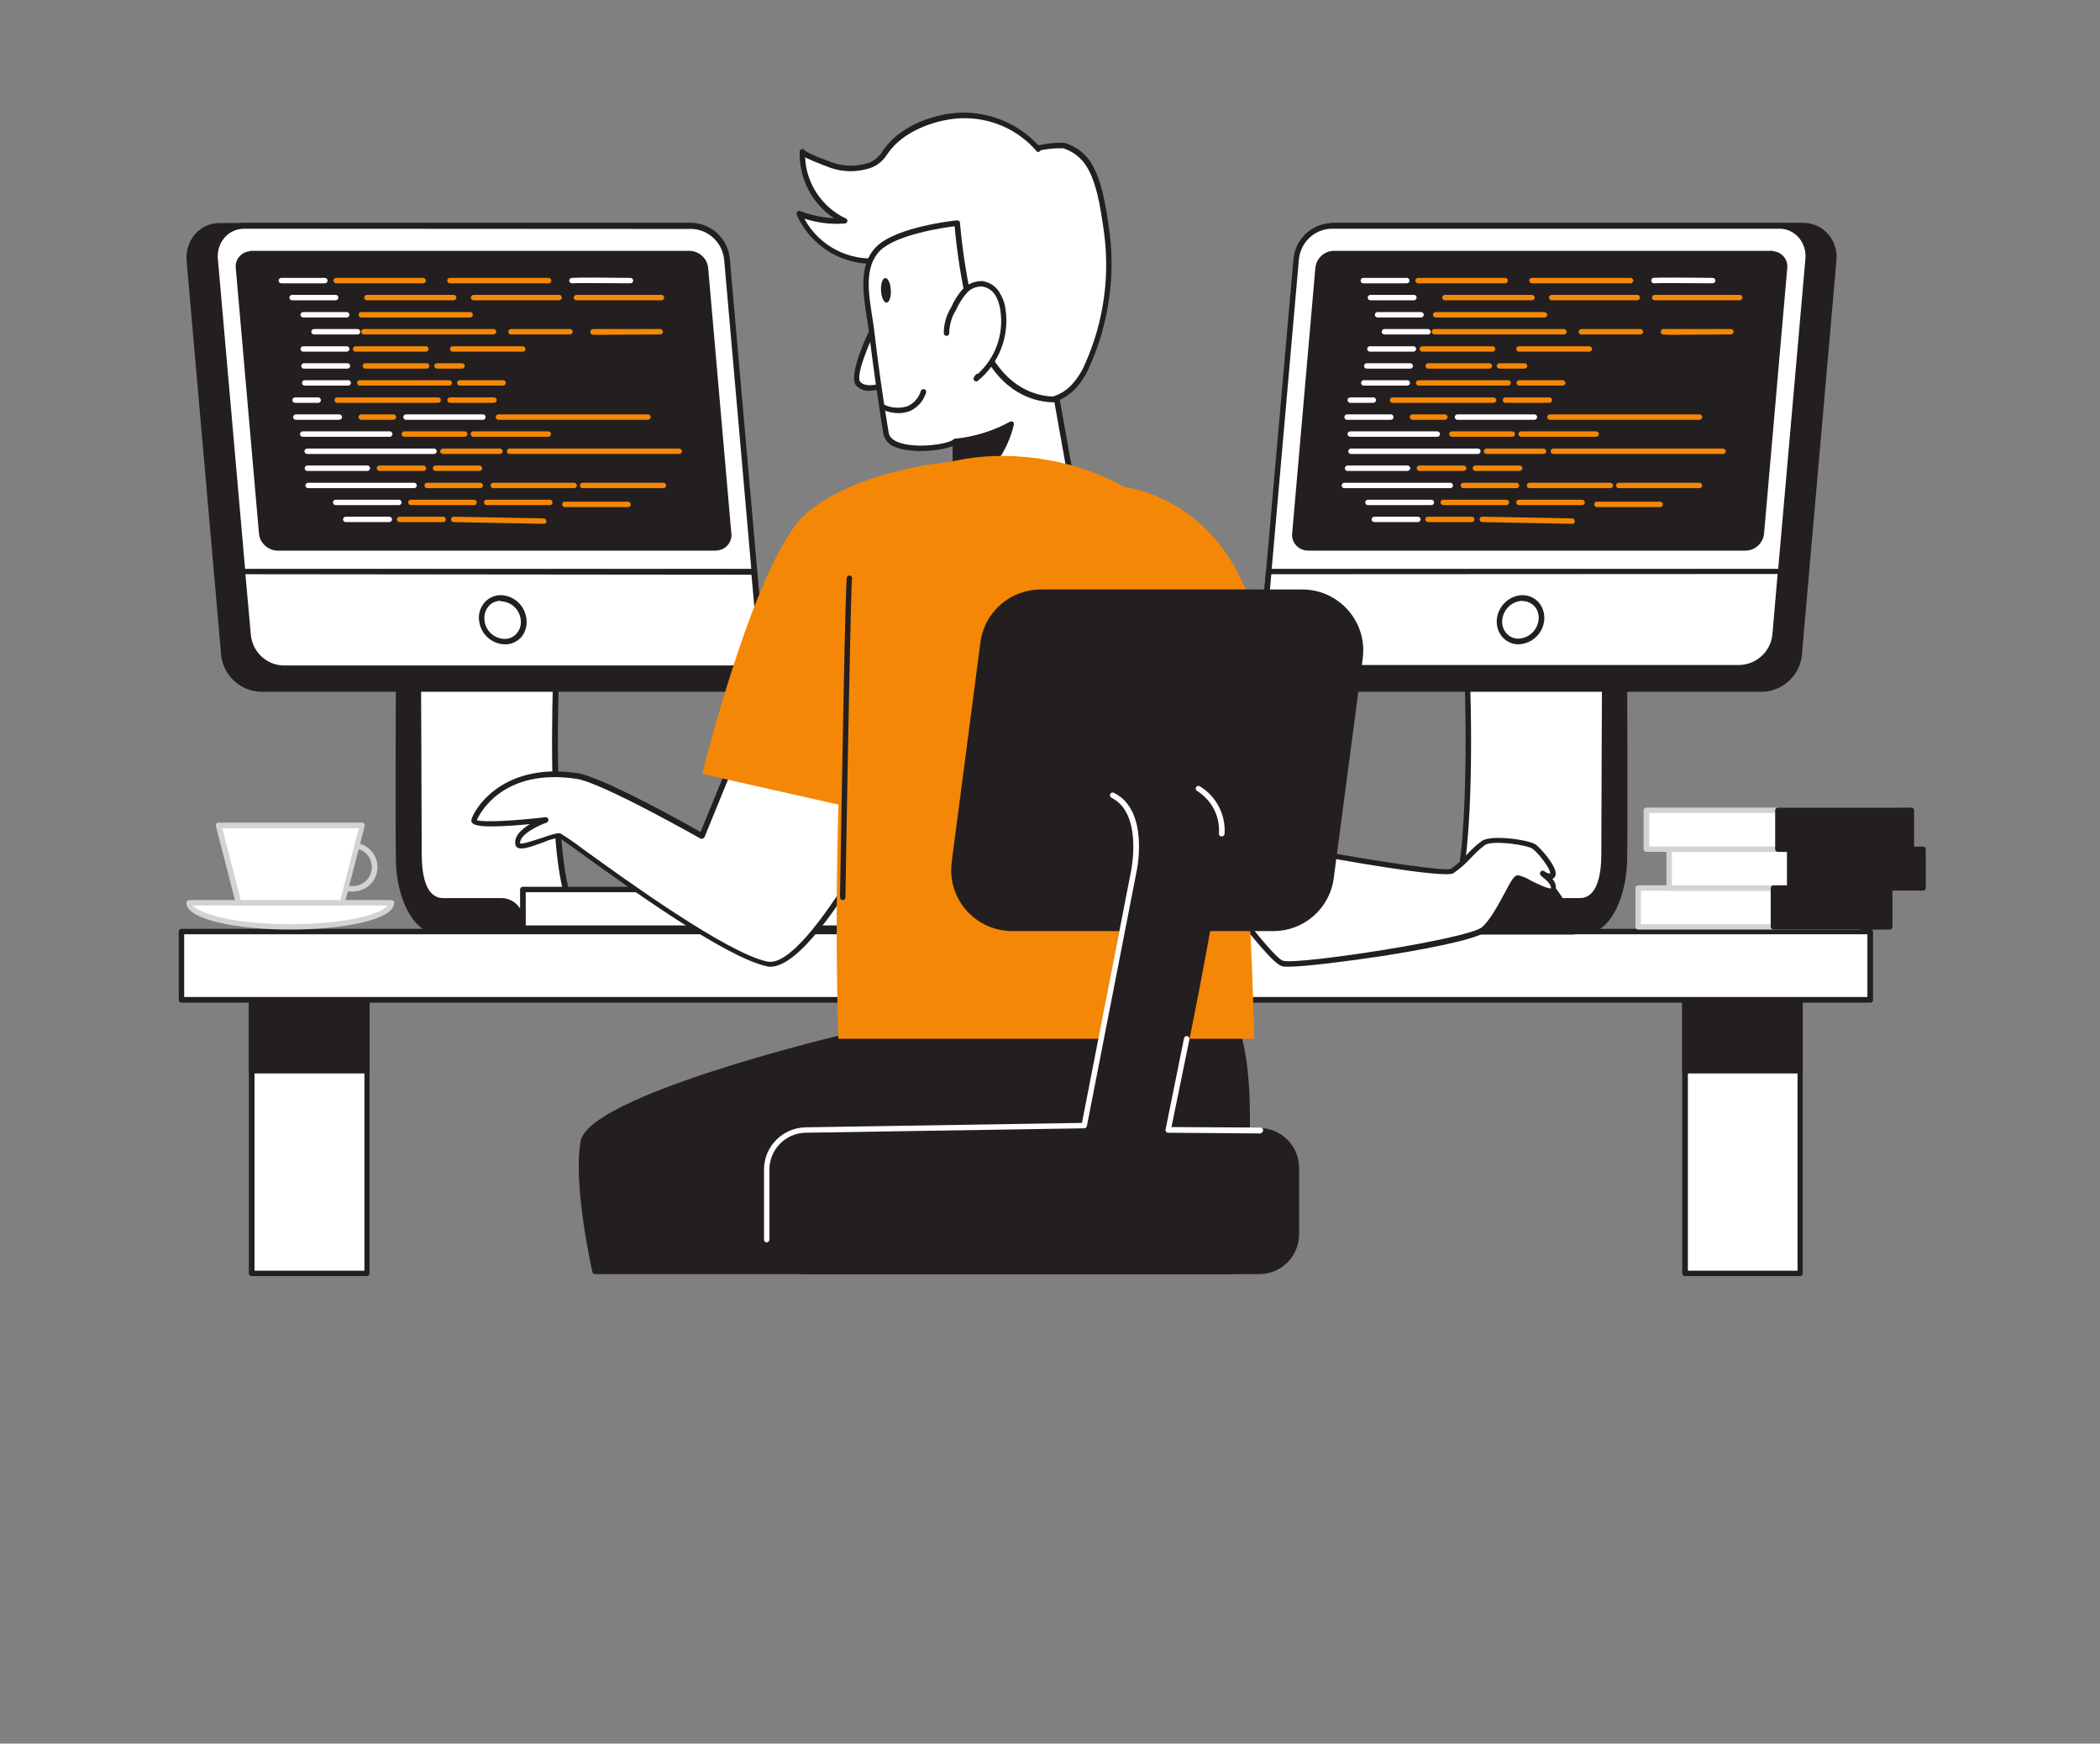 <?xml version="1.0" encoding="utf-8"?>
<!-- Generator: Adobe Illustrator 24.0.1, SVG Export Plug-In . SVG Version: 6.00 Build 0)  -->
<svg version="1.1" id="Layer_1" xmlns="http://www.w3.org/2000/svg" xmlns:xlink="http://www.w3.org/1999/xlink" x="0px" y="0px"
	 viewBox="0 0 854 709" style="enable-background:new 0 0 854 709;" xml:space="preserve">
<rect x="0" y="0" width="854" height="709" fill="#808080" stroke="none"/>
<style type="text/css">
	.st0{fill:#FFFFFF;}
	.st1{fill:#231F20;}
	.st2{fill:#F58706;}
	.st3{fill:#D1D3D4;}
</style>
<g id="_87_coding">
	<rect x="387.2" y="356.4" class="st0" width="84.3" height="21.4"/>
	<path class="st0" d="M226.2,271.7c0,0-3,70.8,5,94.1h36.3c3.8,0,7.2,2.5,8.4,6.2l2,6.5h-92.3c-6.9-4.6-12.8-10.6-17.1-17.7
		c-6.1-10.9-2.4-89.1-2.4-89.1H226.2z"/>
	<path class="st1" d="M277.8,379.6h-92.3c-0.2,0-0.4-0.1-0.6-0.2c-7.1-4.7-13.1-10.9-17.5-18.1c-6.3-11.2-2.7-86.5-2.5-89.7
		c0-0.6,0.5-1.1,1.1-1.1h60.3c0.3,0,0.6,0.1,0.8,0.4c0.2,0.2,0.3,0.5,0.3,0.8c0,0.7-2.8,69.2,4.7,92.9h35.5c4.3,0,8.2,2.8,9.4,7
		l2,6.5c0.1,0.3,0.1,0.7-0.2,1C278.5,379.4,278.1,379.6,277.8,379.6z M185.7,377.3h90.5l-1.5-5c-1-3.2-3.9-5.4-7.3-5.4h-36.3
		c-0.5,0-0.9-0.3-1-0.8c-7.5-21.9-5.4-83.7-5.1-93.3h-58.1c-1.3,27.2-2.4,79.1,2.2,87.4C173.4,367.1,179,372.9,185.7,377.3z"/>
	<path class="st1" d="M170.4,347.2c0,14.7,4.5,19.2,10.3,19.2h23.2c3.3,0,6.2,2,7.3,5.1l2.6,7H178c-9.1,0-15.6-13.9-15.9-28.6
		s0-78.2,0-78.2h8C170.1,271.7,170.4,332.4,170.4,347.2z"/>
	<path class="st1" d="M213.7,379.6H178c-10.3,0-16.8-15.1-17-29.7c-0.3-14.6,0-77.5,0-78.2c0-0.6,0.5-1.1,1.1-1.1h8
		c0.6,0,1.1,0.5,1.1,1.1c0,0.6,0.3,60.9,0.3,75.5c0,18,6.9,18,9.2,18h23.2c3.7,0,7.1,2.3,8.4,5.9l2.6,7c0.1,0.3,0.1,0.7-0.1,1
		C214.4,379.4,214.1,379.6,213.7,379.6z M163.2,272.8c0,8.6-0.3,63.5,0,77c0.3,15.2,6.9,27.5,14.8,27.5h34.1l-2-5.5
		c-0.9-2.7-3.4-4.4-6.3-4.5h-23.2c-7.7,0-11.4-6.7-11.4-20.3c0-13.6-0.2-66-0.3-74.4L163.2,272.8z"/>
	<path class="st1" d="M295,106.2l14,159.8c0.9,6.9-4,13.3-10.9,14.2c-0.5,0.1-1.1,0.1-1.6,0.1H106c-7.9-0.3-14.3-6.4-15-14.3
		L77,106.2c-0.9-6.9,4-13.3,10.9-14.2c0.5-0.1,1.1-0.1,1.6-0.1H280C287.9,92.1,294.4,98.3,295,106.2z"/>
	<path class="st1" d="M296.5,281.3H106c-8.5-0.3-15.4-6.9-16.1-15.3l-14-159.8c-0.4-4.1,0.9-8.1,3.6-11.2c2.6-2.8,6.2-4.4,10-4.3
		H280c8.5,0.3,15.4,6.8,16.2,15.2l14,159.8c0.4,4.1-0.9,8.1-3.6,11.2C304,279.7,300.3,281.4,296.5,281.3z M89.5,93
		c-3.2,0-6.2,1.3-8.4,3.6c-2.3,2.6-3.4,6-3,9.4l14,159.8c0.6,7.3,6.5,13.1,13.9,13.4h190.5c3.2,0,6.2-1.3,8.3-3.6
		c2.3-2.6,3.4-6,3.1-9.5L294,106.2l0,0c-0.6-7.3-6.6-13-13.9-13.3H89.5z"/>
	<path class="st0" d="M295.7,105.5L309.1,258c0.9,6.6-3.8,12.7-10.4,13.5c-0.5,0.1-1,0.1-1.5,0.1H115.3c-7.5-0.3-13.7-6.1-14.3-13.6
		L87.6,105.5c-0.9-6.6,3.8-12.7,10.4-13.5c0.5-0.1,1-0.1,1.6-0.1h181.9C288.9,92.2,295,98,295.7,105.5z"/>
	<path class="st1" d="M297.1,272.8H115.3c-8.2-0.2-14.9-6.5-15.6-14.7L86.3,105.6c-0.4-3.9,0.9-7.9,3.6-10.8
		c2.5-2.7,5.9-4.2,9.6-4.2h181.9c8.1,0.3,14.7,6.6,15.4,14.7l0,0l13.4,152.6c0.4,3.9-0.9,7.8-3.5,10.7
		C304.2,271.3,300.7,272.8,297.1,272.8z M99.4,93c-3,0-5.9,1.2-7.9,3.4c-2.2,2.4-3.2,5.7-2.9,8.9L102,257.9
		c0.6,7,6.3,12.5,13.3,12.7h181.8c3,0,5.9-1.2,7.9-3.4c2.2-2.4,3.2-5.7,2.9-8.9l-13.4-152.6c-0.6-6.9-6.3-12.4-13.2-12.6L99.4,93z"
		/>
	<path class="st0" d="M306.8,232.4L309,258c0.9,6.6-3.8,12.7-10.4,13.5c-0.5,0.1-1,0.1-1.5,0.1H115.3c-7.5-0.3-13.7-6.1-14.3-13.6
		l-2.2-25.6L306.8,232.4z"/>
	<path class="st1" d="M297.1,272.8H115.3c-8.2-0.2-14.9-6.5-15.6-14.7l-2.2-25.6c0-0.3,0.1-0.6,0.3-0.8c0.2-0.2,0.5-0.4,0.8-0.4
		h208.2c0.6,0,1.1,0.5,1.1,1l2.2,25.6c0.4,3.9-0.9,7.8-3.5,10.7C304.1,271.3,300.7,272.8,297.1,272.8z M99.8,233.5L102,258
		c0.6,7,6.3,12.4,13.2,12.6h181.8c3,0,5.9-1.2,7.9-3.4c2.2-2.4,3.2-5.7,2.9-8.9l-2.2-24.6L99.8,233.5z"/>
	
		<ellipse transform="matrix(0.831 -0.557 0.557 0.831 -105.737 156.467)" class="st0" cx="204.4" cy="252.1" rx="8.3" ry="9.1"/>
	<path class="st1" d="M205.2,262c-5.5-0.2-9.9-4.4-10.4-9.9c-0.3-2.6,0.6-5.3,2.4-7.3c1.7-1.8,4-2.8,6.5-2.8
		c5.5,0.2,9.9,4.4,10.4,9.9l0,0c0.3,2.6-0.5,5.3-2.2,7.3C210.1,261.1,207.7,262.1,205.2,262z M203.6,244.3c-1.8,0-3.6,0.7-4.8,2.1
		c-1.3,1.5-2,3.5-1.8,5.6c0.3,4.3,3.8,7.7,8.2,7.8c1.8,0,3.6-0.7,4.8-2.1c1.4-1.5,2-3.5,1.8-5.5l0,0c-0.4-4.3-3.9-7.6-8.2-7.7V244.3
		z"/>
	<path class="st1" d="M102.1,102h178.5c3.9,0.2,7.1,3.2,7.4,7.1l9.4,107.6c0.5,3.4-1.9,6.6-5.4,7.1c-0.3,0-0.5,0.1-0.8,0.1H112.7
		c-3.9-0.2-7.1-3.2-7.4-7.1l-9.4-107.6c-0.5-3.4,2-6.6,5.4-7C101.5,102.1,101.8,102,102.1,102z"/>
	<path class="st0" d="M132.1,115.2h-17.7c-0.6,0-1.1-0.5-1.1-1.1s0.5-1.1,1.1-1.1h17.7c0.6,0,1.1,0.5,1.1,1.1
		S132.7,115.2,132.1,115.2z"/>
	<path class="st2" d="M172.1,115.2h-35.4c-0.6,0-1.1-0.5-1.1-1.1s0.5-1.1,1.1-1.1h35.4c0.6,0,1.1,0.5,1.1,1.1
		S172.7,115.2,172.1,115.2z"/>
	<path class="st2" d="M184.5,122.1h-35.3c-0.6,0-1.1-0.5-1.1-1.1c0-0.6,0.5-1.1,1.1-1.1h35.3c0.6,0,1.1,0.5,1.1,1.1
		C185.6,121.6,185.1,122.1,184.5,122.1z"/>
	<path class="st0" d="M136.5,122.1h-17.7c-0.6,0-1.1-0.5-1.1-1.1c0-0.6,0.5-1.1,1.1-1.1h17.7c0.6,0,1.1,0.5,1.1,1.1
		C137.6,121.6,137.1,122.1,136.5,122.1z"/>
	<path class="st0" d="M141,129.1h-17.7c-0.6,0-1.1-0.5-1.1-1.1c0-0.6,0.5-1.1,1.1-1.1H141c0.6,0,1.1,0.5,1.1,1.1
		C142.1,128.6,141.6,129.1,141,129.1z"/>
	<path class="st2" d="M191.2,129.1h-44.3c-0.6,0-1.1-0.5-1.1-1.1c0-0.6,0.5-1.1,1.1-1.1h44.3c0.6,0,1.1,0.5,1.1,1.1
		C192.3,128.6,191.8,129.1,191.2,129.1z"/>
	<path class="st0" d="M145.4,136h-17.7c-0.6,0-1.1-0.5-1.1-1.1s0.5-1.1,1.1-1.1h17.7c0.6,0,1.1,0.5,1.1,1.1S146,136,145.4,136z"/>
	<path class="st2" d="M200.6,136H148c-0.6,0-1.1-0.5-1.1-1.1s0.5-1.1,1.1-1.1h52.7c0.6,0,1.1,0.5,1.1,1.1S201.2,136,200.6,136z"/>
	<path class="st0" d="M141,143h-17.7c-0.6,0-1.1-0.5-1.1-1.1s0.5-1.1,1.1-1.1H141c0.6,0,1.1,0.5,1.1,1.1S141.6,143,141,143z"/>
	<path class="st2" d="M173.2,143h-28.6c-0.6,0-1.1-0.5-1.1-1.1c0-0.6,0.5-1.1,1.1-1.1h28.6c0.6,0,1.1,0.5,1.1,1.1
		S173.8,143,173.2,143z"/>
	<path class="st2" d="M212.6,143h-28.5c-0.6,0-1.1-0.5-1.1-1.1s0.5-1.1,1.1-1.1h28.5c0.6,0,1.1,0.5,1.1,1.1S213.3,143,212.6,143z"/>
	<path class="st0" d="M141.3,149.9h-17.7c-0.6,0-1.1-0.5-1.1-1.1s0.5-1.1,1.1-1.1h17.7c0.6,0,1.1,0.5,1.1,1.1
		C142.4,149.4,141.9,149.9,141.3,149.9z"/>
	<path class="st2" d="M173.5,149.9h-24.9c-0.6,0-1.1-0.5-1.1-1.1s0.5-1.1,1.1-1.1h24.9c0.6,0,1.1,0.5,1.1,1.1
		C174.6,149.4,174.1,149.9,173.5,149.9z"/>
	<path class="st2" d="M187.9,149.9h-10.2c-0.6,0-1.1-0.5-1.1-1.1s0.5-1.1,1.1-1.1h10.2c0.6,0,1.1,0.5,1.1,1.1
		C189,149.4,188.5,149.9,187.9,149.9z"/>
	<path class="st0" d="M141.6,156.8h-17.7c-0.6,0-1.1-0.5-1.1-1.1c0-0.6,0.5-1.1,1.1-1.1h17.7c0.6,0,1.1,0.5,1.1,1.1
		S142.2,156.8,141.6,156.8z"/>
	<path class="st2" d="M182.7,156.8h-36.4c-0.6,0-1.1-0.5-1.1-1.1s0.5-1.1,1.1-1.1h36.4c0.6,0,1.1,0.5,1.1,1.1
		S183.3,156.8,182.7,156.8z"/>
	<path class="st2" d="M204.6,156.8H187c-0.6,0-1.1-0.5-1.1-1.1s0.5-1.1,1.1-1.1h17.6c0.6,0,1.1,0.5,1.1,1.1S205.2,156.8,204.6,156.8
		z"/>
	<path class="st0" d="M129.4,163.8h-9.4c-0.6,0-1.1-0.5-1.1-1.1s0.5-1.1,1.1-1.1h9.4c0.6,0,1.1,0.5,1.1,1.1S130,163.8,129.4,163.8z"
		/>
	<path class="st2" d="M178.2,163.8h-41.1c-0.6,0-1.1-0.5-1.1-1.1s0.5-1.1,1.1-1.1h41.1c0.6,0,1.1,0.5,1.1,1.1
		S178.8,163.8,178.2,163.8z"/>
	<path class="st0" d="M138,170.7h-17.7c-0.6,0-1.1-0.5-1.1-1.1s0.5-1.1,1.1-1.1H138c0.6,0,1.1,0.5,1.1,1.1S138.6,170.7,138,170.7z"
		/>
	<path class="st0" d="M158.5,177.6h-35.4c-0.6,0-1.1-0.5-1.1-1.1s0.5-1.1,1.1-1.1h35.4c0.6,0,1.1,0.5,1.1,1.1
		S159.1,177.6,158.5,177.6z"/>
	<path class="st2" d="M189,177.6h-24.6c-0.6,0-1.1-0.5-1.1-1.1c0-0.6,0.5-1.1,1.1-1.1H189c0.6,0,1.1,0.5,1.1,1.1
		S189.6,177.6,189,177.6z"/>
	<path class="st2" d="M223,177.6h-30.5c-0.6,0-1.1-0.5-1.1-1.1c0-0.6,0.5-1.1,1.1-1.1H223c0.6,0,1.1,0.5,1.1,1.1
		S223.6,177.6,223,177.6z"/>
	<path class="st0" d="M176.5,184.6h-51.6c-0.6,0-1.1-0.5-1.1-1.1s0.5-1.1,1.1-1.1h51.6c0.6,0,1.1,0.5,1.1,1.1
		S177.1,184.6,176.5,184.6z"/>
	<path class="st2" d="M203.3,184.6h-23.2c-0.6,0-1.1-0.5-1.1-1.1s0.5-1.1,1.1-1.1h23.2c0.6,0,1.1,0.5,1.1,1.1
		S203.9,184.6,203.3,184.6z"/>
	<path class="st2" d="M276.2,184.6h-69c-0.6,0-1.1-0.5-1.1-1.1s0.5-1.1,1.1-1.1h69c0.6,0,1.1,0.5,1.1,1.1S276.8,184.6,276.2,184.6z"
		/>
	<path class="st0" d="M149.4,191.5H125c-0.6,0-1.1-0.5-1.1-1.1s0.5-1.1,1.1-1.1h24.4c0.6,0,1.1,0.5,1.1,1.1S150,191.5,149.4,191.5z"
		/>
	<path class="st2" d="M172.2,191.5h-17.9c-0.6,0-1.1-0.5-1.1-1.1c0-0.6,0.5-1.1,1.1-1.1h17.9c0.6,0,1.1,0.5,1.1,1.1
		C173.3,191,172.9,191.5,172.2,191.5z"/>
	<path class="st2" d="M195,191.5h-17.9c-0.6,0-1.1-0.5-1.1-1.1c0-0.6,0.5-1.1,1.1-1.1H195c0.6,0,1.1,0.5,1.1,1.1
		C196.1,191,195.7,191.5,195,191.5z"/>
	<path class="st0" d="M168.4,198.5h-43.1c-0.6,0-1.1-0.5-1.1-1.1c0-0.6,0.5-1.1,1.1-1.1h43.1c0.6,0,1.1,0.5,1.1,1.1
		S169,198.5,168.4,198.5z"/>
	<path class="st2" d="M195.3,198.5h-21.6c-0.6,0-1.1-0.5-1.1-1.1s0.5-1.1,1.1-1.1h21.6c0.6,0,1.1,0.5,1.1,1.1
		S195.9,198.5,195.3,198.5z"/>
	<path class="st2" d="M233.5,198.5h-32.9c-0.6,0-1.1-0.5-1.1-1.1c0-0.6,0.5-1.1,1.1-1.1h32.9c0.6,0,1.1,0.5,1.1,1.1
		C234.6,198,234.1,198.5,233.5,198.5z"/>
	<path class="st2" d="M269.8,198.5h-32.9c-0.6,0-1.1-0.5-1.1-1.1s0.5-1.1,1.1-1.1h32.9c0.6,0,1.1,0.5,1.1,1.1
		C270.9,198,270.4,198.5,269.8,198.5z"/>
	<path class="st0" d="M162.2,205.4h-25.7c-0.6,0-1.1-0.5-1.1-1.1c0-0.6,0.5-1.1,1.1-1.1h25.7c0.6,0,1.1,0.5,1.1,1.1
		S162.8,205.4,162.2,205.4z"/>
	<path class="st2" d="M192.8,205.4h-25.7c-0.6,0-1.1-0.5-1.1-1.1s0.5-1.1,1.1-1.1h25.7c0.6,0,1.1,0.5,1.1,1.1
		C193.9,204.9,193.4,205.4,192.8,205.4z"/>
	<path class="st2" d="M223.5,205.4h-25.6c-0.6,0-1.1-0.5-1.1-1.1s0.5-1.1,1.1-1.1h25.7c0.6,0,1.1,0.5,1.1,1.1c0,0.6-0.5,1.1-1.1,1.1
		C223.6,205.4,223.6,205.4,223.5,205.4z"/>
	<path class="st2" d="M255.4,206.2h-25.7c-0.6,0-1.1-0.5-1.1-1.1s0.5-1.1,1.1-1.1h25.7c0.6,0,1.1,0.5,1.1,1.1
		S256.1,206.2,255.4,206.2z"/>
	<path class="st0" d="M158.3,212.3h-17.7c-0.6,0-1.1-0.5-1.1-1.1s0.5-1.1,1.1-1.1h17.7c0.6,0,1.1,0.5,1.1,1.1
		S158.9,212.3,158.3,212.3z"/>
	<path class="st2" d="M180.2,212.3h-17.7c-0.6,0-1.1-0.5-1.1-1.1s0.5-1.1,1.1-1.1h17.7c0.6,0,1.1,0.5,1.1,1.1
		S180.9,212.3,180.2,212.3z"/>
	<path class="st2" d="M221.2,213L221.2,213l-36.7-0.7c-0.6,0-1.1-0.5-1.1-1.1s0.5-1.1,1.1-1.1l0,0l36.6,0.7c0.6,0,1.1,0.5,1.1,1.1
		c0,0,0,0,0,0C222.3,212.5,221.8,213,221.2,213z"/>
	<path class="st2" d="M231.8,136h-24c-0.6,0-1.1-0.5-1.1-1.1s0.5-1.1,1.1-1.1h24c0.6,0,1.1,0.5,1.1,1.1S232.4,136,231.8,136z"/>
	<path class="st2" d="M249.4,136.1c-2.8,0.1-5.7,0.1-8.5,0c-0.6-0.2-0.9-0.8-0.8-1.4c0,0,0,0,0-0.1c0.2-0.5,0.7-0.9,1.3-0.8
		c1.2,0,16.8,0,27.1,0l0,0c0.6,0,1.1,0.5,1.1,1.1s-0.5,1.1-1.1,1.1L249.4,136.1z"/>
	<path class="st2" d="M227.4,122.1h-34.8c-0.6,0-1.1-0.5-1.1-1.1c0-0.6,0.5-1.1,1.1-1.1h34.8c0.6,0,1.1,0.5,1.1,1.1
		C228.5,121.6,228,122.1,227.4,122.1z"/>
	<path class="st2" d="M269,122.1h-34.6c-0.6,0-1.1-0.5-1.1-1.1c0-0.6,0.5-1.1,1.1-1.1H269c0.6,0,1.1,0.5,1.1,1.1
		C270.1,121.6,269.6,122.1,269,122.1z"/>
	<path class="st2" d="M195,115.2c-7.1,0-12,0-12.2,0c-0.6-0.1-1-0.7-0.9-1.3c0,0,0,0,0,0c0.1-0.6,0.6-1,1.2-0.9c1.2,0,29.3,0,40,0
		l0,0c0.6,0,1.1,0.5,1.1,1.1s-0.5,1.1-1.1,1.1L195,115.2z"/>
	<path class="st0" d="M232.6,115.2c-0.4,0-0.8-0.3-1-0.6c-0.3-0.5,0-1.2,0.5-1.5c0,0,0,0,0,0c0.3-0.1,0.7-0.4,24.3-0.1
		c0.6,0,1.1,0.5,1.1,1.1c0,0.6-0.5,1.1-1.1,1.1c-8.5,0-22.3-0.2-23.5,0L232.6,115.2z"/>
	<path class="st2" d="M200.9,163.8h-17.9c-0.6,0-1.1-0.5-1.1-1.1s0.5-1.1,1.1-1.1h17.9c0.6,0,1.1,0.5,1.1,1.1
		S201.5,163.8,200.9,163.8z"/>
	<path class="st2" d="M160,170.7h-13.1c-0.6,0-1.1-0.5-1.1-1.1s0.5-1.1,1.1-1.1H160c0.6,0,1.1,0.5,1.1,1.1S160.6,170.7,160,170.7z"
		/>
	<path class="st0" d="M196.4,170.7h-31.3c-0.6,0-1.1-0.5-1.1-1.1s0.5-1.1,1.1-1.1h31.3c0.6,0,1.1,0.5,1.1,1.1S197,170.7,196.4,170.7
		z"/>
	<path class="st2" d="M263.5,170.7h-60.8c-0.6,0-1.1-0.5-1.1-1.1s0.5-1.1,1.1-1.1h60.8c0.6,0,1.1,0.5,1.1,1.1
		S264.1,170.7,263.5,170.7z"/>
	<path class="st0" d="M596.6,271.7c0,0,3,70.8-5,94.1h-36.3c-3.8,0-7.2,2.5-8.3,6.2l-1.9,6.5h92.3c6.9-4.6,12.8-10.6,17.1-17.7
		c6.2-10.9,2.4-89.1,2.4-89.1L596.6,271.7z"/>
	<path class="st1" d="M637.3,379.6H545c-0.4,0-0.7-0.2-0.9-0.4c-0.2-0.3-0.3-0.6-0.2-1l2-6.5c1.2-4.2,5.1-7,9.4-7h35.5
		c7.5-23.6,4.7-92.2,4.7-92.9c0-0.3,0.1-0.6,0.3-0.8c0.2-0.2,0.5-0.4,0.8-0.4h60.3c0.6,0,1.1,0.5,1.1,1.1c0.2,3.2,3.8,78.6-2.5,89.7
		c-4.4,7.3-10.4,13.5-17.5,18.1C637.8,379.5,637.6,379.6,637.3,379.6z M546.5,377.3H637c6.7-4.5,12.3-10.3,16.5-17.1
		c4.7-8.3,3.6-60.2,2.2-87.4h-58c0.4,9.6,2.4,71.5-5.1,93.3c-0.2,0.5-0.6,0.8-1.1,0.8h-36.3c-3.4,0-6.3,2.2-7.3,5.4L546.5,377.3z"/>
	<path class="st1" d="M652.4,347.2c0,14.7-4.5,19.2-10.3,19.2h-23.2c-3.3,0-6.2,2-7.3,5.1l-2.5,7h35.7c9.2,0,15.6-13.9,15.9-28.6
		s0-78.2,0-78.2h-8C652.7,271.7,652.4,332.4,652.4,347.2z"/>
	<path class="st1" d="M644.7,379.6H609c-0.4,0-0.7-0.2-0.9-0.5c-0.2-0.3-0.3-0.7-0.1-1l2.5-7c1.3-3.5,4.6-5.8,8.4-5.9H642
		c2.2,0,9.2,0,9.2-18c0-14.6,0.3-74.9,0.3-75.5c0-0.6,0.5-1.1,1.1-1.1h8c0.6,0,1.1,0.5,1.1,1.1c0,0.6,0.3,63.6,0,78.2
		S655,379.6,644.7,379.6z M610.6,377.3h34.1c7.9,0,14.5-12.4,14.8-27.5c0.3-13.5,0-68.5,0-77h-5.7c0,8.4-0.3,60.9-0.3,74.4
		c0,13.5-3.8,20.3-11.5,20.3h-23.2c-2.8,0-5.3,1.8-6.3,4.5L610.6,377.3z"/>
	<path class="st1" d="M527.7,106.2l-14,159.8c-0.9,6.9,4,13.3,11,14.1c0.5,0.1,1,0.1,1.5,0.1h190.5c7.9-0.3,14.3-6.4,15-14.3
		l14-159.8c0.9-6.9-4-13.3-10.9-14.2c-0.5-0.1-1.1-0.1-1.6-0.1H542.7C534.8,92.1,528.4,98.3,527.7,106.2z"/>
	<path class="st1" d="M716.8,281.3H526.2c-3.8,0-7.4-1.6-10-4.5c-2.7-3-4.1-7.1-3.6-11.2l14-159.7c0.7-8.4,7.6-15,16.1-15.3h190.5
		c3.8,0,7.4,1.5,10,4.3c2.7,3,4.1,7.1,3.6,11.2l-14,159.8C732.2,274.4,725.2,281,716.8,281.3z M542.7,93c-7.3,0.3-13.3,6-13.9,13.3
		l0,0l-14,159.8c-0.4,3.4,0.7,6.9,3.1,9.5c2.1,2.3,5.2,3.6,8.3,3.6h190.5c7.4-0.3,13.3-6.1,13.9-13.4l14-159.7
		c0.4-3.4-0.7-6.9-3-9.5c-2.1-2.3-5.2-3.6-8.4-3.6L542.7,93z"/>
	<path class="st0" d="M527.1,105.5L513.7,258c-0.9,6.6,3.8,12.7,10.5,13.5c0.5,0.1,1,0.1,1.5,0.1h182c7.5-0.3,13.7-6.1,14.3-13.6
		l13.4-152.5c0.9-6.6-3.8-12.7-10.4-13.5c-0.5-0.1-1-0.1-1.6-0.1h-182C533.9,92.1,527.7,98,527.1,105.5z"/>
	<path class="st1" d="M707.6,272.8H525.7c-3.6,0-7.1-1.5-9.6-4.2c-2.6-2.9-3.9-6.8-3.5-10.7L526,105.4l0,0
		c0.7-8.1,7.3-14.4,15.4-14.7h181.9c3.6,0,7,1.4,9.5,4.1c2.6,2.9,3.9,6.8,3.5,10.7L723,258.1C722.3,266.2,715.7,272.5,707.6,272.8z
		 M528.2,105.6l-13.4,152.6c-0.3,3.3,0.7,6.5,2.9,8.9c2,2.2,4.9,3.5,7.9,3.4h182c7-0.3,12.6-5.7,13.2-12.6l13.4-152.6
		c0.3-3.3-0.7-6.5-2.9-8.9c-2-2.2-4.9-3.5-7.9-3.4h-182C534.4,93.2,528.8,98.7,528.2,105.6L528.2,105.6z"/>
	<path class="st0" d="M516,232.4l-2.2,25.6c-0.9,6.6,3.8,12.7,10.5,13.5c0.5,0.1,1,0.1,1.5,0.1h181.9c7.5-0.3,13.7-6.1,14.3-13.6
		l2.2-25.6L516,232.4z"/>
	<path class="st1" d="M707.6,272.8H525.7c-3.6,0-7.1-1.5-9.6-4.2c-2.6-2.9-3.9-6.8-3.5-10.7l2.2-25.6c0-0.6,0.5-1,1.1-1h208.2
		c0.3,0,0.6,0.1,0.8,0.4c0.2,0.2,0.3,0.5,0.3,0.8l-2.2,25.6C722.3,266.2,715.7,272.5,707.6,272.8z M517,233.5l-2.2,24.6
		c-0.3,3.3,0.7,6.5,2.9,8.9c2,2.2,4.9,3.5,7.9,3.4h182c7-0.3,12.6-5.7,13.2-12.6l2.1-24.4L517,233.5z"/>
	<ellipse transform="matrix(0.557 -0.831 0.831 0.557 64.71 625.354)" class="st0" cx="618.3" cy="252" rx="9.1" ry="8.3"/>
	<path class="st1" d="M617.6,262c-2.5,0-4.8-1-6.5-2.8c-1.8-2-2.6-4.6-2.4-7.3c0.5-5.4,4.9-9.7,10.4-9.9c2.5,0,4.8,1,6.5,2.8
		c1.8,2,2.6,4.6,2.4,7.3C627.5,257.6,623,261.8,617.6,262z M619.1,244.3c-4.3,0.2-7.8,3.5-8.2,7.8c-0.2,2,0.4,4,1.8,5.5
		c1.2,1.4,3,2.1,4.8,2.1c4.3-0.2,7.8-3.5,8.2-7.8c0.2-2-0.4-4-1.8-5.5c-1.3-1.3-3-2-4.8-2V244.3z"/>
	<path class="st1" d="M720.7,102H542.3c-3.9,0.1-7.1,3.2-7.4,7.1l-9.4,107.6c-0.5,3.4,2,6.6,5.4,7.1c0.3,0,0.5,0.1,0.8,0.1H710
		c3.9-0.1,7.1-3.2,7.4-7.1l9.4-107.6c0.5-3.4-2-6.6-5.4-7C721.2,102.1,720.9,102,720.7,102z"/>
	<path class="st0" d="M572.1,115.2h-17.7c-0.6,0-1.1-0.5-1.1-1.1s0.5-1.1,1.1-1.1h17.7c0.6,0,1.1,0.5,1.1,1.1
		S572.7,115.2,572.1,115.2z"/>
	<path class="st2" d="M612.1,115.2h-35.4c-0.6,0-1.1-0.5-1.1-1.1s0.5-1.1,1.1-1.1h35.4c0.6,0,1.1,0.5,1.1,1.1
		S612.7,115.2,612.1,115.2z"/>
	<path class="st2" d="M623,122.1h-35.4c-0.6,0-1.1-0.5-1.1-1.1c0-0.6,0.5-1.1,1.1-1.1H623c0.6,0,1.1,0.5,1.1,1.1
		C624.1,121.6,623.6,122.1,623,122.1z"/>
	<path class="st0" d="M575,122.1h-17.7c-0.6,0-1.1-0.5-1.1-1.1c0-0.6,0.5-1.1,1.1-1.1H575c0.6,0,1.1,0.5,1.1,1.1
		C576.1,121.6,575.6,122.1,575,122.1z"/>
	<path class="st0" d="M577.9,129.1h-17.7c-0.6,0-1.1-0.5-1.1-1.1c0-0.6,0.5-1.1,1.1-1.1h17.7c0.6,0,1.1,0.5,1.1,1.1
		C579,128.6,578.5,129.1,577.9,129.1z"/>
	<path class="st2" d="M628.1,129.1h-44.3c-0.6,0-1.1-0.5-1.1-1.1c0-0.6,0.5-1.1,1.1-1.1h44.3c0.6,0,1.1,0.5,1.1,1.1
		C629.2,128.6,628.7,129.1,628.1,129.1z"/>
	<path class="st0" d="M580.8,136H563c-0.6,0-1.1-0.5-1.1-1.1s0.5-1.1,1.1-1.1h17.7c0.6,0,1.1,0.5,1.1,1.1S581.4,136,580.8,136z"/>
	<path class="st2" d="M636,136h-52.7c-0.6,0-1.1-0.5-1.1-1.1s0.5-1.1,1.1-1.1H636c0.6,0,1.1,0.5,1.1,1.1S636.6,136,636,136L636,136z
		"/>
	<path class="st0" d="M574.8,143h-17.7c-0.6,0-1.1-0.5-1.1-1.1s0.5-1.1,1.1-1.1h17.7c0.6,0,1.1,0.5,1.1,1.1
		C575.9,142.5,575.4,142.9,574.8,143z"/>
	<path class="st2" d="M607,143h-28.6c-0.6,0-1.1-0.5-1.1-1.1s0.5-1.1,1.1-1.1H607c0.6,0,1.1,0.5,1.1,1.1
		C608.1,142.5,607.6,142.9,607,143z"/>
	<path class="st2" d="M646.4,143h-28.7c-0.6,0-1.1-0.5-1.1-1.1s0.5-1.1,1.1-1.1h28.6c0.6,0,1.1,0.5,1.1,1.1
		C647.5,142.4,647,142.9,646.4,143z"/>
	<path class="st0" d="M573.5,149.9h-17.7c-0.6,0-1.1-0.5-1.1-1.1s0.5-1.1,1.1-1.1h17.7c0.6,0,1.1,0.5,1.1,1.1
		C574.6,149.4,574.1,149.9,573.5,149.9z"/>
	<path class="st2" d="M605.7,149.9h-24.9c-0.6,0-1.1-0.5-1.1-1.1s0.5-1.1,1.1-1.1h24.9c0.6,0,1.1,0.5,1.1,1.1
		C606.8,149.4,606.3,149.9,605.7,149.9z"/>
	<path class="st2" d="M620,149.9h-10.2c-0.6,0-1.1-0.5-1.1-1.1s0.5-1.1,1.1-1.1H620c0.6,0,1.1,0.5,1.1,1.1
		C621.1,149.4,620.6,149.9,620,149.9z"/>
	<path class="st0" d="M572.3,156.8h-17.7c-0.6,0-1.1-0.5-1.1-1.1s0.5-1.1,1.1-1.1h17.7c0.6,0,1.1,0.5,1.1,1.1
		C573.4,156.3,572.9,156.8,572.3,156.8z"/>
	<path class="st2" d="M613.3,156.8h-36.4c-0.6,0-1.1-0.5-1.1-1.1c0-0.6,0.5-1.1,1.1-1.1h36.4c0.6,0,1.1,0.5,1.1,1.1
		C614.4,156.3,613.9,156.8,613.3,156.8z"/>
	<path class="st2" d="M635.4,156.8h-17.6c-0.6,0-1.1-0.5-1.1-1.1s0.5-1.1,1.1-1.1h17.7c0.6,0,1.1,0.5,1.1,1.1c0,0.6-0.5,1.1-1.1,1.1
		C635.5,156.8,635.5,156.8,635.4,156.8z"/>
	<path class="st0" d="M558.5,163.8h-9.4c-0.6,0-1.1-0.5-1.1-1.1s0.5-1.1,1.1-1.1h9.4c0.6,0,1.1,0.5,1.1,1.1S559.1,163.8,558.5,163.8
		z"/>
	<path class="st2" d="M607.4,163.8h-41.1c-0.6,0-1.1-0.5-1.1-1.1s0.5-1.1,1.1-1.1h41.1c0.6,0,1.1,0.5,1.1,1.1S608,163.8,607.4,163.8
		z"/>
	<path class="st0" d="M565.6,170.7h-17.8c-0.6,0-1.1-0.5-1.1-1.1c0-0.6,0.5-1.1,1.1-1.1h17.8c0.6,0,1.1,0.5,1.1,1.1
		C566.7,170.2,566.2,170.7,565.6,170.7z"/>
	<path class="st0" d="M584.5,177.6h-35.4c-0.6,0-1.1-0.5-1.1-1.1s0.5-1.1,1.1-1.1h35.4c0.6,0,1.1,0.5,1.1,1.1
		S585.2,177.6,584.5,177.6z"/>
	<path class="st2" d="M615,177.6h-24.6c-0.6,0-1.1-0.5-1.1-1.1c0-0.6,0.5-1.1,1.1-1.1H615c0.6,0,1.1,0.5,1.1,1.1
		S615.6,177.6,615,177.6z"/>
	<path class="st2" d="M649.1,177.6h-30.5c-0.6,0-1.1-0.5-1.1-1.1s0.5-1.1,1.1-1.1h30.5c0.6,0,1.1,0.5,1.1,1.1
		S649.7,177.6,649.1,177.6z"/>
	<path class="st0" d="M601,184.6h-51.6c-0.6,0-1.1-0.5-1.1-1.1s0.5-1.1,1.1-1.1H601c0.6,0,1.1,0.5,1.1,1.1S601.6,184.6,601,184.6z"
		/>
	<path class="st2" d="M627.7,184.6h-23.2c-0.6,0-1.1-0.5-1.1-1.1s0.5-1.1,1.1-1.1h23.2c0.6,0,1.1,0.5,1.1,1.1
		S628.3,184.6,627.7,184.6z"/>
	<path class="st2" d="M700.7,184.6h-69c-0.6,0-1.1-0.5-1.1-1.1s0.5-1.1,1.1-1.1h69c0.6,0,1.1,0.5,1.1,1.1S701.3,184.6,700.7,184.6z"
		/>
	<path class="st0" d="M572.3,191.5H548c-0.6,0-1.1-0.5-1.1-1.1s0.5-1.1,1.1-1.1h24.4c0.6,0,1.1,0.5,1.1,1.1S573,191.5,572.3,191.5
		L572.3,191.5z"/>
	<path class="st2" d="M595.2,191.5h-18c-0.6,0-1.1-0.5-1.1-1.1c0-0.6,0.5-1.1,1.1-1.1h18c0.6,0,1.1,0.5,1.1,1.1
		C596.3,191,595.8,191.5,595.2,191.5z"/>
	<path class="st2" d="M618,191.5h-18c-0.6,0-1.1-0.5-1.1-1.1c0-0.6,0.5-1.1,1.1-1.1h18c0.6,0,1.1,0.5,1.1,1.1
		C619,191,618.6,191.5,618,191.5z"/>
	<path class="st0" d="M589.8,198.5h-43.1c-0.6,0-1.1-0.5-1.1-1.1s0.5-1.1,1.1-1.1h43.1c0.6,0,1.1,0.5,1.1,1.1
		S590.4,198.5,589.8,198.5z"/>
	<path class="st2" d="M616.7,198.5h-21.6c-0.6,0-1.1-0.5-1.1-1.1c0-0.6,0.5-1.1,1.1-1.1h21.6c0.6,0,1.1,0.5,1.1,1.1
		S617.3,198.5,616.7,198.5z"/>
	<path class="st2" d="M654.8,198.5H622c-0.6,0-1.1-0.5-1.1-1.1s0.5-1.1,1.1-1.1h32.9c0.6,0,1.1,0.5,1.1,1.1S655.5,198.5,654.8,198.5
		z"/>
	<path class="st2" d="M691.1,198.5h-32.8c-0.6,0-1.1-0.5-1.1-1.1s0.5-1.1,1.1-1.1h32.8c0.6,0,1.1,0.5,1.1,1.1
		S691.8,198.5,691.1,198.5z"/>
	<path class="st0" d="M582.1,205.4h-25.8c-0.6,0-1.1-0.5-1.1-1.1c0-0.6,0.5-1.1,1.1-1.1h25.8c0.6,0,1.1,0.5,1.1,1.1
		S582.7,205.4,582.1,205.4z"/>
	<path class="st2" d="M612.6,205.4h-25.7c-0.6,0-1.1-0.5-1.1-1.1s0.5-1.1,1.1-1.1h25.7c0.6,0,1.1,0.5,1.1,1.1
		C613.7,204.9,613.2,205.4,612.6,205.4z"/>
	<path class="st2" d="M643.4,205.4h-25.7c-0.6,0-1.1-0.5-1.1-1.1c0-0.6,0.5-1.1,1.1-1.1h25.7c0.6,0,1.1,0.5,1.1,1.1
		C644.5,204.9,644,205.4,643.4,205.4z"/>
	<path class="st2" d="M675.1,206.2h-25.7c-0.6,0-1.1-0.5-1.1-1.1s0.5-1.1,1.1-1.1h25.7c0.6,0,1.1,0.5,1.1,1.1
		S675.7,206.2,675.1,206.2z"/>
	<path class="st0" d="M576.6,212.3h-17.7c-0.6,0-1.1-0.5-1.1-1.1s0.5-1.1,1.1-1.1h17.7c0.6,0,1.1,0.5,1.1,1.1
		S577.2,212.3,576.6,212.3z"/>
	<path class="st2" d="M598.5,212.3h-17.8c-0.6,0-1.1-0.5-1.1-1.1s0.5-1.1,1.1-1.1h17.8c0.6,0,1.1,0.5,1.1,1.1
		S599.1,212.3,598.5,212.3z"/>
	<path class="st2" d="M639.3,213L639.3,213l-36.5-0.7c-0.6,0-1.1-0.5-1.1-1.1c0,0,0,0,0,0c0-0.6,0.4-1.1,1-1.1c0,0,0.1,0,0.1,0
		l36.5,0.7c0.6,0,1.1,0.5,1.1,1.1C640.5,212.6,640,213.1,639.3,213C639.3,213,639.3,213,639.3,213z"/>
	<path class="st2" d="M667.1,136h-24c-0.6,0-1.1-0.5-1.1-1.1s0.5-1.1,1.1-1.1h24c0.6,0,1.1,0.5,1.1,1.1S667.7,136,667.1,136
		L667.1,136z"/>
	<path class="st2" d="M684.8,136.1c-2.9,0.1-5.7,0.1-8.6-0.1c-0.6-0.1-1-0.8-0.8-1.4s0.8-1,1.4-0.8c1.2,0,16.8,0,27.1,0l0,0
		c0.6,0,1.1,0.5,1.1,1.1s-0.5,1.1-1.1,1.1L684.8,136.1z"/>
	<path class="st2" d="M665.8,122.1H631c-0.6,0-1.1-0.5-1.1-1.1c0-0.6,0.5-1.1,1.1-1.1h34.8c0.6,0,1.1,0.5,1.1,1.1
		C666.9,121.6,666.4,122.1,665.8,122.1z"/>
	<path class="st2" d="M707.5,122.1h-34.6c-0.6,0-1.1-0.5-1.1-1.1c0-0.6,0.5-1.1,1.1-1.1h34.6c0.6,0,1.1,0.5,1.1,1.1
		C708.6,121.6,708.1,122.1,707.5,122.1L707.5,122.1z"/>
	<path class="st2" d="M635.1,115.2c-7.1,0-12.1,0-12.3,0c-0.6-0.1-1-0.7-0.9-1.3c0,0,0,0,0,0c0.1-0.6,0.6-1,1.2-0.9
		c1.3,0,29.3,0,40,0l0,0c0.6,0,1.1,0.5,1.1,1.1c0,0.6-0.5,1.1-1.1,1.1L635.1,115.2z"/>
	<path class="st0" d="M672.6,115.2c-0.4,0-0.9-0.3-1-0.7c-0.2-0.6,0-1.2,0.6-1.5c0,0,0,0,0,0c0.3,0,0.8-0.3,24.3,0
		c0.6,0,1.1,0.5,1.1,1.1s-0.5,1.1-1.1,1.1l0,0c-8.5,0-22.3-0.2-23.6,0L672.6,115.2z"/>
	<path class="st2" d="M630.1,163.8h-17.9c-0.6,0-1.1-0.5-1.1-1.1s0.5-1.1,1.1-1.1h17.9c0.6,0,1.1,0.5,1.1,1.1
		S630.7,163.8,630.1,163.8z"/>
	<path class="st2" d="M587.6,170.7h-13.2c-0.6,0-1.1-0.5-1.1-1.1s0.5-1.1,1.1-1.1h13.2c0.6,0,1.1,0.5,1.1,1.1
		C588.7,170.2,588.2,170.7,587.6,170.7z"/>
	<path class="st0" d="M624,170.7h-31.3c-0.6,0-1.1-0.5-1.1-1.1c0-0.6,0.5-1.1,1.1-1.1H624c0.6,0,1.1,0.5,1.1,1.1
		C625.1,170.2,624.6,170.7,624,170.7z"/>
	<path class="st2" d="M691.1,170.7h-60.8c-0.6,0-1.1-0.5-1.1-1.1c0-0.6,0.5-1.1,1.1-1.1h60.8c0.6,0,1.1,0.5,1.1,1.1
		S691.7,170.7,691.1,170.7z"/>
	<rect x="212.6" y="361.6" class="st0" width="209.1" height="15.8"/>
	<path class="st1" d="M421.8,378.6H212.6c-0.6,0-1.1-0.5-1.1-1.1v-15.8c0-0.6,0.5-1.1,1.1-1.1h209.1c0.6,0,1.1,0.5,1.1,1.1v15.8
		C422.9,378.1,422.4,378.6,421.8,378.6z M213.8,376.3h206.9v-13.5H213.8V376.3z"/>
	<rect x="102.4" y="406.6" class="st0" width="46.8" height="111.2"/>
	<path class="st1" d="M149.2,518.9h-46.9c-0.6,0-1.1-0.5-1.1-1.1V406.6c0-0.6,0.5-1.1,1.1-1.1h46.9c0.6,0,1.1,0.5,1.1,1.1v111.2
		C150.3,518.4,149.8,518.9,149.2,518.9z M103.5,516.7h44.7v-109h-44.7L103.5,516.7z"/>
	<rect x="685.2" y="406.6" class="st0" width="46.8" height="111.2"/>
	<path class="st1" d="M732,518.9h-46.8c-0.6,0-1.1-0.5-1.1-1.1V406.6c0-0.6,0.5-1.1,1.1-1.1H732c0.6,0,1.1,0.5,1.1,1.1v111.2
		C733.1,518.4,732.6,518.9,732,518.9L732,518.9z M686.4,516.7h44.6v-109h-44.6L686.4,516.7z"/>
	<rect x="102.4" y="406.6" class="st1" width="46.8" height="28.8"/>
	<path class="st1" d="M149.2,436.5h-46.9c-0.6,0-1.1-0.5-1.1-1.1v-28.8c0-0.6,0.5-1.1,1.1-1.1h46.9c0.6,0,1.1,0.5,1.1,1.1v28.8
		C150.3,436,149.8,436.5,149.2,436.5C149.2,436.5,149.2,436.5,149.2,436.5z M103.5,434.3h44.7v-26.6h-44.7L103.5,434.3z"/>
	<rect x="685.2" y="406.6" class="st1" width="46.8" height="28.8"/>
	<path class="st1" d="M732,436.5h-46.8c-0.6,0-1.1-0.5-1.1-1.1v-28.8c0-0.6,0.5-1.1,1.1-1.1H732c0.6,0,1.1,0.5,1.1,1.1v28.8
		C733.2,436,732.7,436.5,732,436.5C732.1,436.5,732,436.5,732,436.5z M686.4,434.3h44.6v-26.6h-44.6L686.4,434.3z"/>
	<rect x="73.8" y="378.8" class="st0" width="686.8" height="27.8"/>
	<path class="st1" d="M760.6,407.7H73.8c-0.6,0-1.1-0.5-1.1-1.1v-27.8c0-0.6,0.5-1.1,1.1-1.1h686.8c0.6,0,1.1,0.5,1.1,1.1v27.8
		C761.7,407.2,761.2,407.7,760.6,407.7z M74.9,405.4h684.5v-25.5H74.9L74.9,405.4z"/>
	<path class="st1" d="M576.9,378.9h63c1.1,0-7.3-27.1-27.5-27.8C592.2,350.3,576.9,378.9,576.9,378.9z"/>
	<path class="st1" d="M639.9,380h-63c-0.6,0-1.1-0.5-1.1-1.1c0-0.2,0-0.4,0.1-0.6c0.6-1.2,15.9-29.2,36.5-28.5
		c19.8,0.7,28.7,25.5,28.7,28.7C641.2,379.4,640.7,380,639.9,380C640,380,639.9,380,639.9,380z M578.9,377.8h59.9
		c-1-5-9.8-25-26.4-25.6h-0.8C595.5,352.2,582.4,371.9,578.9,377.8z"/>
	<path class="st1" d="M340.9,422.4c0,0-100.7,24.2-103.8,42c-3.1,17.8,4.8,52.7,4.8,52.7h259.5c0,0,12.3-73.4,0-101.3
		C489.1,387.9,340.9,422.4,340.9,422.4z"/>
	<path class="st1" d="M501.5,518.1H242c-0.5,0-1-0.4-1.1-0.9c-0.3-1.4-7.9-35.3-4.8-53.1c3.1-18.3,100.5-41.9,104.7-42.9l0,0
		c0.4,0,37.5-8.7,75.8-13.8c51.8-6.9,80.7-4.3,86.1,7.8c12.3,27.8,0.6,98.9,0,101.9C502.4,517.7,502,518.1,501.5,518.1z
		 M242.9,515.9h257.7c1.4-8.6,11.2-74.1,0-99.7c-4.9-11-33.8-13.2-83.8-6.5c-38,5.1-75,13.6-75.6,13.8
		c-27.8,6.7-100.5,27.1-103,41.1C235.5,480.4,241.7,510.4,242.9,515.9z"/>
	<path class="st0" d="M515.6,303.8l18.6,42.8c0,0,52.6,9.6,56.3,7.6c3.7-2,9.3-9.2,12.8-11.4c3.5-2.3,18-0.3,20.5,1.5
		c2.5,1.8,8.3,8.9,7.7,11.2c-0.6,2.2-4.2-0.2-4.2-0.2s5.3,3.6,4.2,6.4c-1.1,2.8-12.3-4.6-14.3-4.6c-2.1,0-7.7,15.5-13.9,20.9
		s-75.4,15.5-81.8,13.9c-6.4-1.5-42.3-53.2-42.3-53.2l7.2-32.6L515.6,303.8z"/>
	<path class="st1" d="M523.8,393.1c-0.8,0-1.6,0-2.4-0.2c-6.7-1.6-39.2-48.3-42.9-53.6c-0.2-0.3-0.2-0.6-0.2-0.9l7.2-32.6
		c0.1-0.5,0.5-0.8,1-0.9l29-2.2c0.5,0,0.9,0.2,1.1,0.7l18.4,42.3c24.9,4.5,52.5,8.7,55,7.6c2.5-1.7,4.7-3.7,6.7-6
		c1.8-2,3.8-3.8,6-5.4c4-2.6,19.1-0.4,21.8,1.5c2.2,1.6,8.9,9.2,8.1,12.4c-0.1,0.7-0.6,1.3-1.3,1.6c1.2,1.2,1.7,3,1.3,4.7
		c-0.2,0.5-0.6,1-1.2,1.2c-1.9,0.7-5.1-0.8-9.9-3.1c-1.3-0.7-2.8-1.4-4.2-1.9c-1.4,1.9-2.6,4-3.7,6.2c-2.7,5-6,11.2-9.6,14.4
		c-4.1,3.6-30.3,8-41.4,9.8C547.8,390.9,530.6,393.1,523.8,393.1z M480.6,338.4c13.8,19.9,37,51.4,41.3,52.3
		c6.7,1.6,75.3-8.9,80.8-13.7c3.3-2.9,6.5-8.9,9.1-13.7c2.9-5.5,4-7.4,5.5-7.4c1.9,0.4,3.7,1.2,5.3,2.2c2.2,1.1,7.1,3.5,8.1,3.1
		c0.4-1.2-1.9-3.5-3.7-4.8l-0.3-0.3c-0.5-0.4-0.6-1.1-0.2-1.6c0.4-0.5,1-0.6,1.5-0.3l0.2,0.2c0.6,0.5,1.4,0.8,2.2,0.8
		c0.4-1.5-4.5-8.1-7.2-10.1c-2.1-1.5-16.1-3.6-19.3-1.5c-2,1.5-3.9,3.3-5.6,5.1c-2.2,2.4-4.6,4.6-7.3,6.4
		c-3.9,2.2-48.2-5.8-57.1-7.5c-0.4-0.1-0.7-0.3-0.8-0.6L514.9,305l-27.4,2.2L480.6,338.4z"/>
	<path class="st0" d="M299,307.1l-13.4,32.8c0,0-40-22.8-50.7-24.4c-30.3-4.6-41.5,14.7-42,18c-0.5,3.3,29.3-0.2,29.3-0.2
		s-12.6,4.5-11.4,9.9c0.6,3.1,14.7-4.3,17-3.6c2.3,0.8,62.9,47.7,84.3,52.1c21.4,4.5,70.4-102.3,70.4-102.3"/>
	<path class="st1" d="M313.3,393.1c-0.5,0-1,0-1.5-0.2c-16.8-3.6-56.5-32.2-75.6-46c-4.5-3.2-8.3-6-8.9-6.3c-2.2,0.4-4.3,1-6.3,1.9
		c-5.4,2-8.9,3.1-10.5,2.2c-0.5-0.3-0.8-0.7-0.9-1.3c-0.7-3.4,2.6-6.3,5.9-8.3c-9.2,0.9-21.4,1.7-23.3-0.3c-0.4-0.4-0.6-0.9-0.5-1.4
		c0.5-3.1,11.7-23.8,43.2-19c9.9,1.5,43.3,20.1,50,23.9l12.9-31.6c0.2-0.6,0.9-0.9,1.5-0.6c0.6,0.2,0.9,0.9,0.6,1.5l-13.4,32.8
		c-0.1,0.3-0.4,0.5-0.7,0.6c-0.3,0.1-0.6,0.1-0.9,0c-0.4-0.2-40-22.7-50.4-24.3c-29.9-4.5-39.4,14-40.6,16.8
		c2.5,1,16.1,0.2,27.9-1.2c0.6-0.1,1.1,0.3,1.2,0.9c0.1,0.6-0.2,1.1-0.7,1.3c-3,1-11.2,4.8-10.8,8.5c1.2,0.3,6-1.4,8.6-2.2
		c4.3-1.5,6.5-2.2,7.8-1.9c3.3,2,6.4,4.2,9.4,6.5c17.4,12.6,58.3,42.1,74.7,45.6c16.8,3.6,55.7-72.2,69.2-101.7
		c0.2-0.6,0.9-0.8,1.4-0.6c0,0,0,0,0,0c0.6,0.3,0.8,0.9,0.6,1.5C381.5,294.3,335.9,393.1,313.3,393.1z"/>
	<path class="st0" d="M429.6,161.8c2.4-0.9,4.6-2.3,6.5-4.2c2.6-2.7,4.7-5.8,6.1-9.2c7.9-17.6,10.5-37.1,7.6-56.2
		c-1.2-8.2-2.9-19.7-7.8-26.6c-2.3-3.1-5.6-5.3-9.3-6.5c-1-0.3-11.5,0.3-10.5,1.5c-7.9-9.1-19.6-14.2-31.7-13.6
		c-10.1,0.4-22.3,4.8-28.9,12.8c-2.7,3.3-3.7,5.9-8,7.4c-5.7,1.9-11.9,1.6-17.4-0.8c-1.3-0.6-10.1-3.6-10-4.8
		c-0.4,11.9,6.3,22.9,17,28c-6.2,0.4-12.5-0.6-18.3-2.9c5.6,13,19.2,20.8,33.2,19.1c4.5,6.3,10.4,11.7,14.8,18.4
		c4.7,7.1,9.2,14.5,15.3,20.4C398.1,154.1,415.7,167.1,429.6,161.8z"/>
	<path class="st1" d="M422.7,164.2c-13.9,0-28.7-12.5-35.1-18.6c-5.3-5.4-9.9-11.5-13.8-18l-1.6-2.6c-2.4-3.5-5.1-6.9-8-10.1
		c-2.2-2.5-4.5-5.1-6.4-7.8c-14.4,1.4-28-6.6-33.8-19.8c-0.2-0.6,0-1.2,0.6-1.5c0.3-0.1,0.6-0.1,0.8,0c4.4,1.7,9,2.7,13.7,2.9
		c-9-6-14.2-16.2-13.9-27c0-0.6,0.5-1.1,1.1-1.1c0,0,0,0,0,0c0.5,0,0.9,0.3,1.1,0.7c2.5,1.5,5.2,2.7,8,3.6l1.3,0.5
		c5.2,2.3,11.1,2.6,16.6,0.8c2.4-0.9,4.4-2.7,5.7-4.9c0.5-0.7,1-1.4,1.7-2.2c7-8.6,19.9-12.9,29.7-13.3c12-0.4,23.7,4.4,31.9,13.3
		c3.5-0.8,7.1-1.2,10.7-1c3.9,1.2,7.4,3.6,9.9,6.9c5.1,7.1,6.7,18.6,8,27c2.9,19.3,0.2,39-7.7,56.8c-1.5,3.6-3.6,6.9-6.3,9.7
		c-2,1.9-4.3,3.5-6.9,4.5l0,0C427.7,163.8,425.2,164.2,422.7,164.2z M358.2,104.8c0.4,0,0.7,0.2,0.9,0.5c2,2.8,4.5,5.5,6.7,8.2
		c2.9,3.3,5.6,6.8,8.1,10.4l1.7,2.6c3.8,6.4,8.3,12.3,13.4,17.6c7.2,6.9,25.6,22.3,40.2,16.8l0,0c2.3-0.9,4.4-2.2,6.1-3.9
		c2.5-2.6,4.5-5.6,5.9-8.9c7.8-17.4,10.4-36.7,7.5-55.5c-1.2-8.2-2.8-19.4-7.6-26.1c-2.2-2.9-5.2-5.1-8.7-6.2
		c-3.1-0.1-6.1,0.2-9.2,0.8c-0.1,0.2-0.2,0.3-0.3,0.4c-0.4,0.4-1.1,0.4-1.5-0.1c0,0,0,0,0-0.1l0,0c-7.7-8.9-19.1-13.7-30.8-13.2
		c-9.2,0.4-21.5,4.5-28.1,12.4c-0.6,0.7-1.1,1.4-1.6,2.1c-1.6,2.6-4,4.7-6.9,5.7c-6,2-12.4,1.7-18.2-0.8c-0.2,0-0.7-0.3-1.3-0.5
		c-2.4-0.9-4.8-1.9-7.1-3c0.5,10.6,6.8,20.1,16.3,24.7c0.6,0.1,1,0.7,0.9,1.3s-0.7,1-1.3,0.9l0,0c-5.5,0.4-11-0.3-16.2-2
		c6,11.2,18.3,17.5,30.9,16L358.2,104.8z"/>
	<path class="st0" d="M357.2,129.3c0,0-11.6,22.6-8.3,26.6c3.4,4,12.6,0,12.6,0"/>
	<path class="st1" d="M353.8,158.9c-2.2,0.2-4.3-0.7-5.7-2.2c-3.6-4.5,6.1-24,8.1-27.8c0.3-0.5,1-0.8,1.5-0.5c0.5,0.3,0.8,1,0.5,1.5
		l0,0c-5.6,10.8-10.2,23.2-8.4,25.3c2.2,2.8,8.9,0.8,11.3-0.2c0.6-0.2,1.2,0,1.5,0.6c0.2,0.6,0,1.2-0.6,1.5
		C359.4,158.1,356.6,158.7,353.8,158.9z"/>
	<path class="st0" d="M357.1,101.1c-8.1,8.2-3.8,23.2-2.7,33.1c1.6,14,3.6,27.9,5.9,41.8c1.4,8.9,24.4,6.5,28.2,3.4l0.2,35.4
		l48.9-8.3l-7.9-44.2c0,0-15.6,1.8-26.6-15.3s-13.9-56.5-13.9-56.5S365,93.2,357.1,101.1z"/>
	<path class="st1" d="M388.7,216c-0.3,0-0.5-0.1-0.7-0.3c-0.2-0.2-0.4-0.5-0.4-0.8l-0.2-33.5c-5,2-16.2,3-22.7,0.6
		c-2.8-0.7-4.9-2.9-5.5-5.7c-2.2-13.8-4.2-27.9-5.9-41.8c-0.2-1.7-0.5-3.5-0.8-5.4c-1.5-9.6-3.4-21.5,3.8-28.7
		c8.1-8.2,31.8-10.7,32.9-10.8c0.3,0,0.6,0.1,0.8,0.2c0.2,0.2,0.4,0.5,0.4,0.8c0,0.4,3.1,39.3,13.8,55.8
		c10.4,16.2,24.9,14.8,25.5,14.8c0.6-0.1,1.1,0.3,1.2,0.9l7.9,44.3c0,0.3,0,0.6-0.2,0.8c-0.2,0.2-0.4,0.4-0.7,0.4l-49,8.3L388.7,216
		z M388.5,178.4c0.2,0,0.3,0,0.5,0c0.4,0.2,0.7,0.6,0.6,1l0.2,34.1l46.5-7.9l-7.5-42c-3.8,0-16.9-0.7-26.6-15.8
		c-10-15.6-13.4-49.1-14-55.8c-4.8,0.6-23.8,3.4-30.4,10c-6.5,6.7-4.5,17.7-3.1,26.8c0.3,1.9,0.6,3.8,0.8,5.5
		c1.6,13.9,3.6,27.9,5.9,41.7c0.3,1.7,1.7,3,4.1,3.9c7,2.6,19.8,0.8,22.3-1.2C388,178.5,388.2,178.4,388.5,178.4z"/>
	<path class="st0" d="M359.5,165.6c0,0,11.5,5.5,16.1-6.4"/>
	<path class="st1" d="M365.4,168c-2.2,0-4.4-0.5-6.4-1.4c-0.6-0.2-0.9-0.9-0.6-1.4c0.2-0.6,0.9-0.9,1.4-0.6c0,0,0.1,0,0.1,0.1
		c2.9,1.3,6.1,1.4,9.1,0.5c2.7-1.2,4.7-3.5,5.5-6.3c0.2-0.6,0.9-0.8,1.5-0.6c0.5,0.2,0.8,0.8,0.6,1.4c-1.1,3.4-3.5,6.1-6.7,7.5
		C368.5,167.7,367,168,365.4,168z"/>
	<path class="st0" d="M385,135.3c0-3.5,0.9-7,2.8-10c1.1-2.5,2.6-4.8,4.5-6.9c1.8-2.1,4.5-3.2,7.3-3.1c2.4,0.3,4.6,1.7,6,3.7
		c1.3,2,2.2,4.3,2.5,6.7c1.6,10.7-2.5,21.4-10.9,28.1l0.7-0.9"/>
	<path class="st1" d="M397,155.1c-0.6,0-1.1-0.5-1.1-1.1c0-0.3,0.1-0.5,0.2-0.7l0.7-0.9c0.2-0.3,0.5-0.5,0.9-0.4l0,0
		c7.2-6.6,10.6-16.3,9.1-25.9c-0.3-2.2-1-4.4-2.2-6.3c-1.2-1.8-3.1-3-5.2-3.3c-2.4-0.1-4.8,0.9-6.4,2.8c-1.7,2-3.1,4.3-4.2,6.7
		c-1.8,2.8-2.7,6.1-2.8,9.4c0.1,0.6-0.4,1.1-1,1.2c0,0,0,0,0,0c-0.6,0-1.1-0.4-1.2-1c0-3.8,1-7.4,3-10.6c1.1-2.6,2.6-5,4.5-7.2
		c2.1-2.3,5.1-3.6,8.2-3.5c2.7,0.4,5.2,1.9,6.7,4.2c1.4,2.2,2.4,4.6,2.7,7.2c1.7,11.1-2.7,22.2-11.3,29.2
		C397.4,155.1,397.2,155.1,397,155.1z"/>
	
		<ellipse transform="matrix(0.999 -5.460164e-02 5.460164e-02 0.999 -5.904 19.839)" class="st1" cx="360.1" cy="118" rx="2" ry="5"/>
	<path class="st1" d="M388.5,179.5c8-0.8,15.8-3.2,22.9-7.1c0,0-4.6,21.7-22,24.6L388.5,179.5z"/>
	<path class="st1" d="M389.3,198c-0.3,0-0.5-0.1-0.7-0.2c-0.2-0.2-0.4-0.5-0.4-0.8l-0.8-17.4c0-0.6,0.4-1.1,1-1.2
		c7.8-0.8,15.4-3.1,22.3-6.9c0.4-0.2,0.8-0.2,1.2,0c0.4,0.3,0.5,0.7,0.4,1.1C412.2,173.5,407.4,195.1,389.3,198L389.3,198z
		 M389.7,180.5l0.7,15.1c12.1-2.7,17.5-15.5,19.2-20.9C403.3,177.7,396.6,179.7,389.7,180.5L389.7,180.5z"/>
	<path class="st2" d="M510,422.4c0,0-2.4-163.5-26.9-201c-24.5-37.5-88-46.2-118.5-23.8c-30.5,22.3-23.7,224.8-23.7,224.8H510z"/>
	<path class="st2" d="M385.7,187.9c0,0-36.3,3-57.3,20.4s-42.8,106.4-42.8,106.4l67,15.1L385.7,187.9z"/>
	<path class="st1" d="M342.7,366L342.7,366c-0.6,0-1.1-0.5-1.1-1.1c0.8-48,2.2-128.8,2.8-130.2c0.3-0.6,0.9-0.8,1.5-0.6
		c0.5,0.2,0.8,0.8,0.6,1.3c-0.5,3.4-2,86.1-2.7,129.5C343.8,365.6,343.3,366,342.7,366z"/>
	<path class="st2" d="M457.8,198.1c0,0,30.6,3.5,46.7,37c8.8,18.2,31.3,77,31.3,77l-67.5,7.8L457.8,198.1z"/>
	<path class="st1" d="M517.9,377.4H411.6c-13,0-23.6-10.6-23.6-23.6c0-1,0.1-2,0.2-3.1l11.7-89.4c1.5-11.8,11.5-20.6,23.4-20.5
		h106.3c13,0,23.6,10.6,23.6,23.6c0,1-0.1,2-0.2,3l-11.7,89.5C539.7,368.6,529.7,377.4,517.9,377.4z"/>
	<path class="st1" d="M517.9,378.6H411.6c-13.6,0-24.7-11-24.8-24.6c0-1.1,0.1-2.2,0.2-3.3l11.7-89.5c1.6-12.3,12.1-21.5,24.6-21.5
		h106.3c13.6,0,24.7,11,24.8,24.6c0,1.1-0.1,2.2-0.2,3.3L542.4,357C540.8,369.4,530.3,378.6,517.9,378.6z M423.2,241.9
		c-11.3,0-20.8,8.4-22.3,19.6l-11.7,89.5c-1.6,12.3,7.1,23.6,19.5,25.2c0.9,0.1,1.9,0.2,2.9,0.2h106.3c11.3,0,20.8-8.4,22.3-19.6
		l11.7-89.5c1.7-12.2-6.9-23.5-19.1-25.2c-1.1-0.1-2.2-0.2-3.2-0.2H423.2z"/>
	<path class="st1" d="M449.6,319.9c0,0,12.7,14.9,13.2,20.5c0.5,5.6-25.1,133.8-25.1,133.8l36.3-10.2c0,0,25.1-119.6,22.7-128.7
		c-2.4-9.2-17.4-20.9-17.4-20.9L449.6,319.9z"/>
	<path class="st1" d="M437.7,475.4c-0.3,0-0.5-0.1-0.8-0.3c-0.3-0.3-0.4-0.7-0.3-1c10.3-51.5,25.5-129.5,25.1-133.5
		c-0.4-4-9.5-15.8-13-19.9c-0.4-0.5-0.3-1.2,0.1-1.6c0.1-0.1,0.3-0.2,0.5-0.2l29.8-5.4c0.3-0.1,0.6,0,0.9,0.2
		c0.6,0.5,15.3,12.1,17.9,21.5c2.5,9.4-21.7,124.4-22.7,129.3c-0.1,0.4-0.4,0.7-0.8,0.8l-36.3,10.2
		C437.9,475.4,437.8,475.4,437.7,475.4z M451.7,320.7c3.4,4.1,11.8,14.7,12.3,19.6c0.5,5.4-21.6,116.1-24.8,132.4l33.9-9.4
		c7.1-33.7,24.6-120.3,22.6-127.6c-2.1-7.9-14.3-18.1-16.6-20L451.7,320.7z"/>
	<path class="st1" d="M327.1,459.8h185c8.3,0,15.1,6.8,15.1,15.1v27c0,8.3-6.8,15.1-15.1,15.1h-185c-8.3,0-15.1-6.8-15.1-15.1v-27
		C312,466.5,318.8,459.8,327.1,459.8z"/>
	<path class="st1" d="M512.1,518.1h-185c-8.9,0-16.2-7.3-16.2-16.2v-27c0-9,7.3-16.2,16.2-16.2h185c9,0,16.2,7.3,16.2,16.2v27
		C528.3,510.9,521,518.1,512.1,518.1z M327.1,460.9c-7.7,0-14,6.3-14,14v27c0,7.7,6.3,14,14,14h185c7.7,0,14-6.3,14-14v-27
		c0-7.7-6.3-14-14-14H327.1z"/>
	<path class="st0" d="M311.8,505.2c-0.6,0-1.1-0.5-1.1-1.1v-28.5c0-9.4,7.5-17,16.9-17.2l112.4-1.8L460,354c0-0.2,4.8-23.3-8-29.6
		c-0.5-0.3-0.8-0.9-0.5-1.5c0,0,0,0,0,0c0.3-0.6,0.9-0.8,1.5-0.5c0,0,0,0,0,0c14.4,7.1,9.4,31,9.2,32L442,457.9
		c-0.1,0.5-0.5,0.9-1.1,0.9l-113.3,1.8c-8.2,0.2-14.7,6.8-14.7,15V504C312.9,504.7,312.4,505.1,311.8,505.2z"/>
	<path class="st0" d="M512.5,460.9L512.5,460.9l-37.5-0.3c-0.3,0-0.6-0.2-0.8-0.4c-0.2-0.3-0.3-0.6-0.2-0.9l7.5-37.1
		c0.1-0.6,0.7-1,1.3-0.9c0.6,0.1,1,0.7,0.9,1.3l-7.3,35.7l36.2,0.2c0.6,0,1.1,0.5,1.1,1.1C513.6,460.3,513.1,460.8,512.5,460.9
		L512.5,460.9z"/>
	<path class="st0" d="M496.7,340.1L496.7,340.1c-0.6,0-1.1-0.6-1-1.2c0,0,0,0,0,0c0.5-7-3-13.6-8.9-17.3c-0.5-0.3-0.7-1-0.4-1.5
		c0.3-0.5,1-0.7,1.5-0.4c6.7,4.1,10.6,11.5,10.1,19.4C497.9,339.7,497.4,340.2,496.7,340.1C496.8,340.1,496.7,340.1,496.7,340.1z"/>
	<path class="st3" d="M143.1,362.5h-8.5c-0.6,0-1.1-0.5-1.1-1.1s0.5-1.1,1.1-1.1h8.5c4.2,0.2,7.9-3,8.1-7.3c0.2-4.2-3-7.9-7.3-8.1
		c-0.3,0-0.6,0-0.8,0c-0.6,0-1.1-0.5-1.1-1.1c0-0.6,0.5-1.1,1.1-1.1c5.5-0.3,10.1,4,10.4,9.4c0.3,5.5-4,10.1-9.4,10.4
		C143.8,362.6,143.5,362.6,143.1,362.5z"/>
	<path class="st0" d="M159.2,367.1c0,5.4-18.4,9.8-41.1,9.8s-41.2-4.5-41.2-9.8H159.2z"/>
	<path class="st3" d="M118.1,378c-20.5,0-42.3-3.8-42.3-10.9c0-0.6,0.5-1.1,1.1-1.1h82.3c0.6,0,1.1,0.5,1.1,1.1
		C160.4,374.2,138.6,378,118.1,378z M78.5,368.2c2.7,3.5,17.2,7.6,39.6,7.6s36.9-4,39.6-7.6H78.5z"/>
	<polygon class="st0" points="139.2,367.1 97,367.1 88.9,335.6 147.3,335.6 	"/>
	<path class="st3" d="M139.2,368.2H97c-0.5,0-1-0.3-1.1-0.8l-8.1-31.5c-0.1-0.3,0-0.7,0.2-1c0.2-0.3,0.5-0.4,0.9-0.4h58.3
		c0.3,0,0.7,0.2,0.9,0.4c0.2,0.3,0.3,0.6,0.2,1l-8.1,31.4C140.2,367.8,139.7,368.2,139.2,368.2z M97.9,366h40.5l7.5-29.2H90.4
		L97.9,366z"/>
	<rect x="666.2" y="361.1" class="st0" width="90.1" height="15.8"/>
	<path class="st3" d="M756.3,378h-90.1c-0.6,0-1.1-0.5-1.1-1.1v-15.8c0-0.6,0.5-1.1,1.1-1.1h90.1c0.6,0,1.1,0.5,1.1,1.1v15.8
		C757.4,377.5,756.9,378,756.3,378z M667.3,375.8h87.8v-13.6h-87.8L667.3,375.8z"/>
	<rect x="678.8" y="345.3" class="st0" width="103.3" height="15.8"/>
	<path class="st3" d="M782.1,362.2H678.8c-0.6,0-1.1-0.5-1.1-1.1v-15.8c0-0.6,0.5-1.1,1.1-1.1h103.3c0.6,0,1.1,0.5,1.1,1.1v15.8
		C783.2,361.7,782.7,362.2,782.1,362.2z M679.9,360H781v-13.6H679.9V360z"/>
	<rect x="669.5" y="329.5" class="st0" width="103.3" height="15.8"/>
	<path class="st3" d="M772.9,346.4H669.5c-0.6,0-1.1-0.5-1.1-1.1v-15.8c0-0.6,0.5-1.1,1.1-1.1h103.3c0.6,0,1.1,0.5,1.1,1.1v15.8
		C774,345.9,773.5,346.4,772.9,346.4L772.9,346.4z M670.7,344.2h101.1v-13.6H670.7L670.7,344.2z"/>
	<rect x="721.2" y="361.1" class="st1" width="47.3" height="15.8"/>
	<path class="st1" d="M768.5,378h-47.3c-0.6,0-1.1-0.5-1.1-1.1v-15.8c0-0.6,0.5-1.1,1.1-1.1h47.3c0.6,0,1.1,0.5,1.1,1.1v15.8
		C769.6,377.5,769.1,378,768.5,378z M722.3,375.8h45.1v-13.6h-45.1V375.8z"/>
	<rect x="727.8" y="345.3" class="st1" width="54.3" height="15.8"/>
	<path class="st1" d="M782.1,362.2h-54.3c-0.6,0-1.1-0.5-1.1-1.1v-15.8c0-0.6,0.5-1.1,1.1-1.1h54.3c0.6,0,1.1,0.5,1.1,1.1v15.8
		C783.2,361.7,782.7,362.2,782.1,362.2z M728.9,360H781v-13.6h-52.1V360z"/>
	<rect x="723" y="329.5" class="st1" width="54.3" height="15.8"/>
	<path class="st1" d="M777.2,346.4H723c-0.6,0-1.1-0.5-1.1-1.1v-15.8c0-0.6,0.5-1.1,1.1-1.1h54.3c0.6,0,1.1,0.5,1.1,1.1v15.8
		C778.3,345.9,777.8,346.4,777.2,346.4z M724.1,344.2h52v-13.6h-52V344.2z"/>
</g>
</svg>
